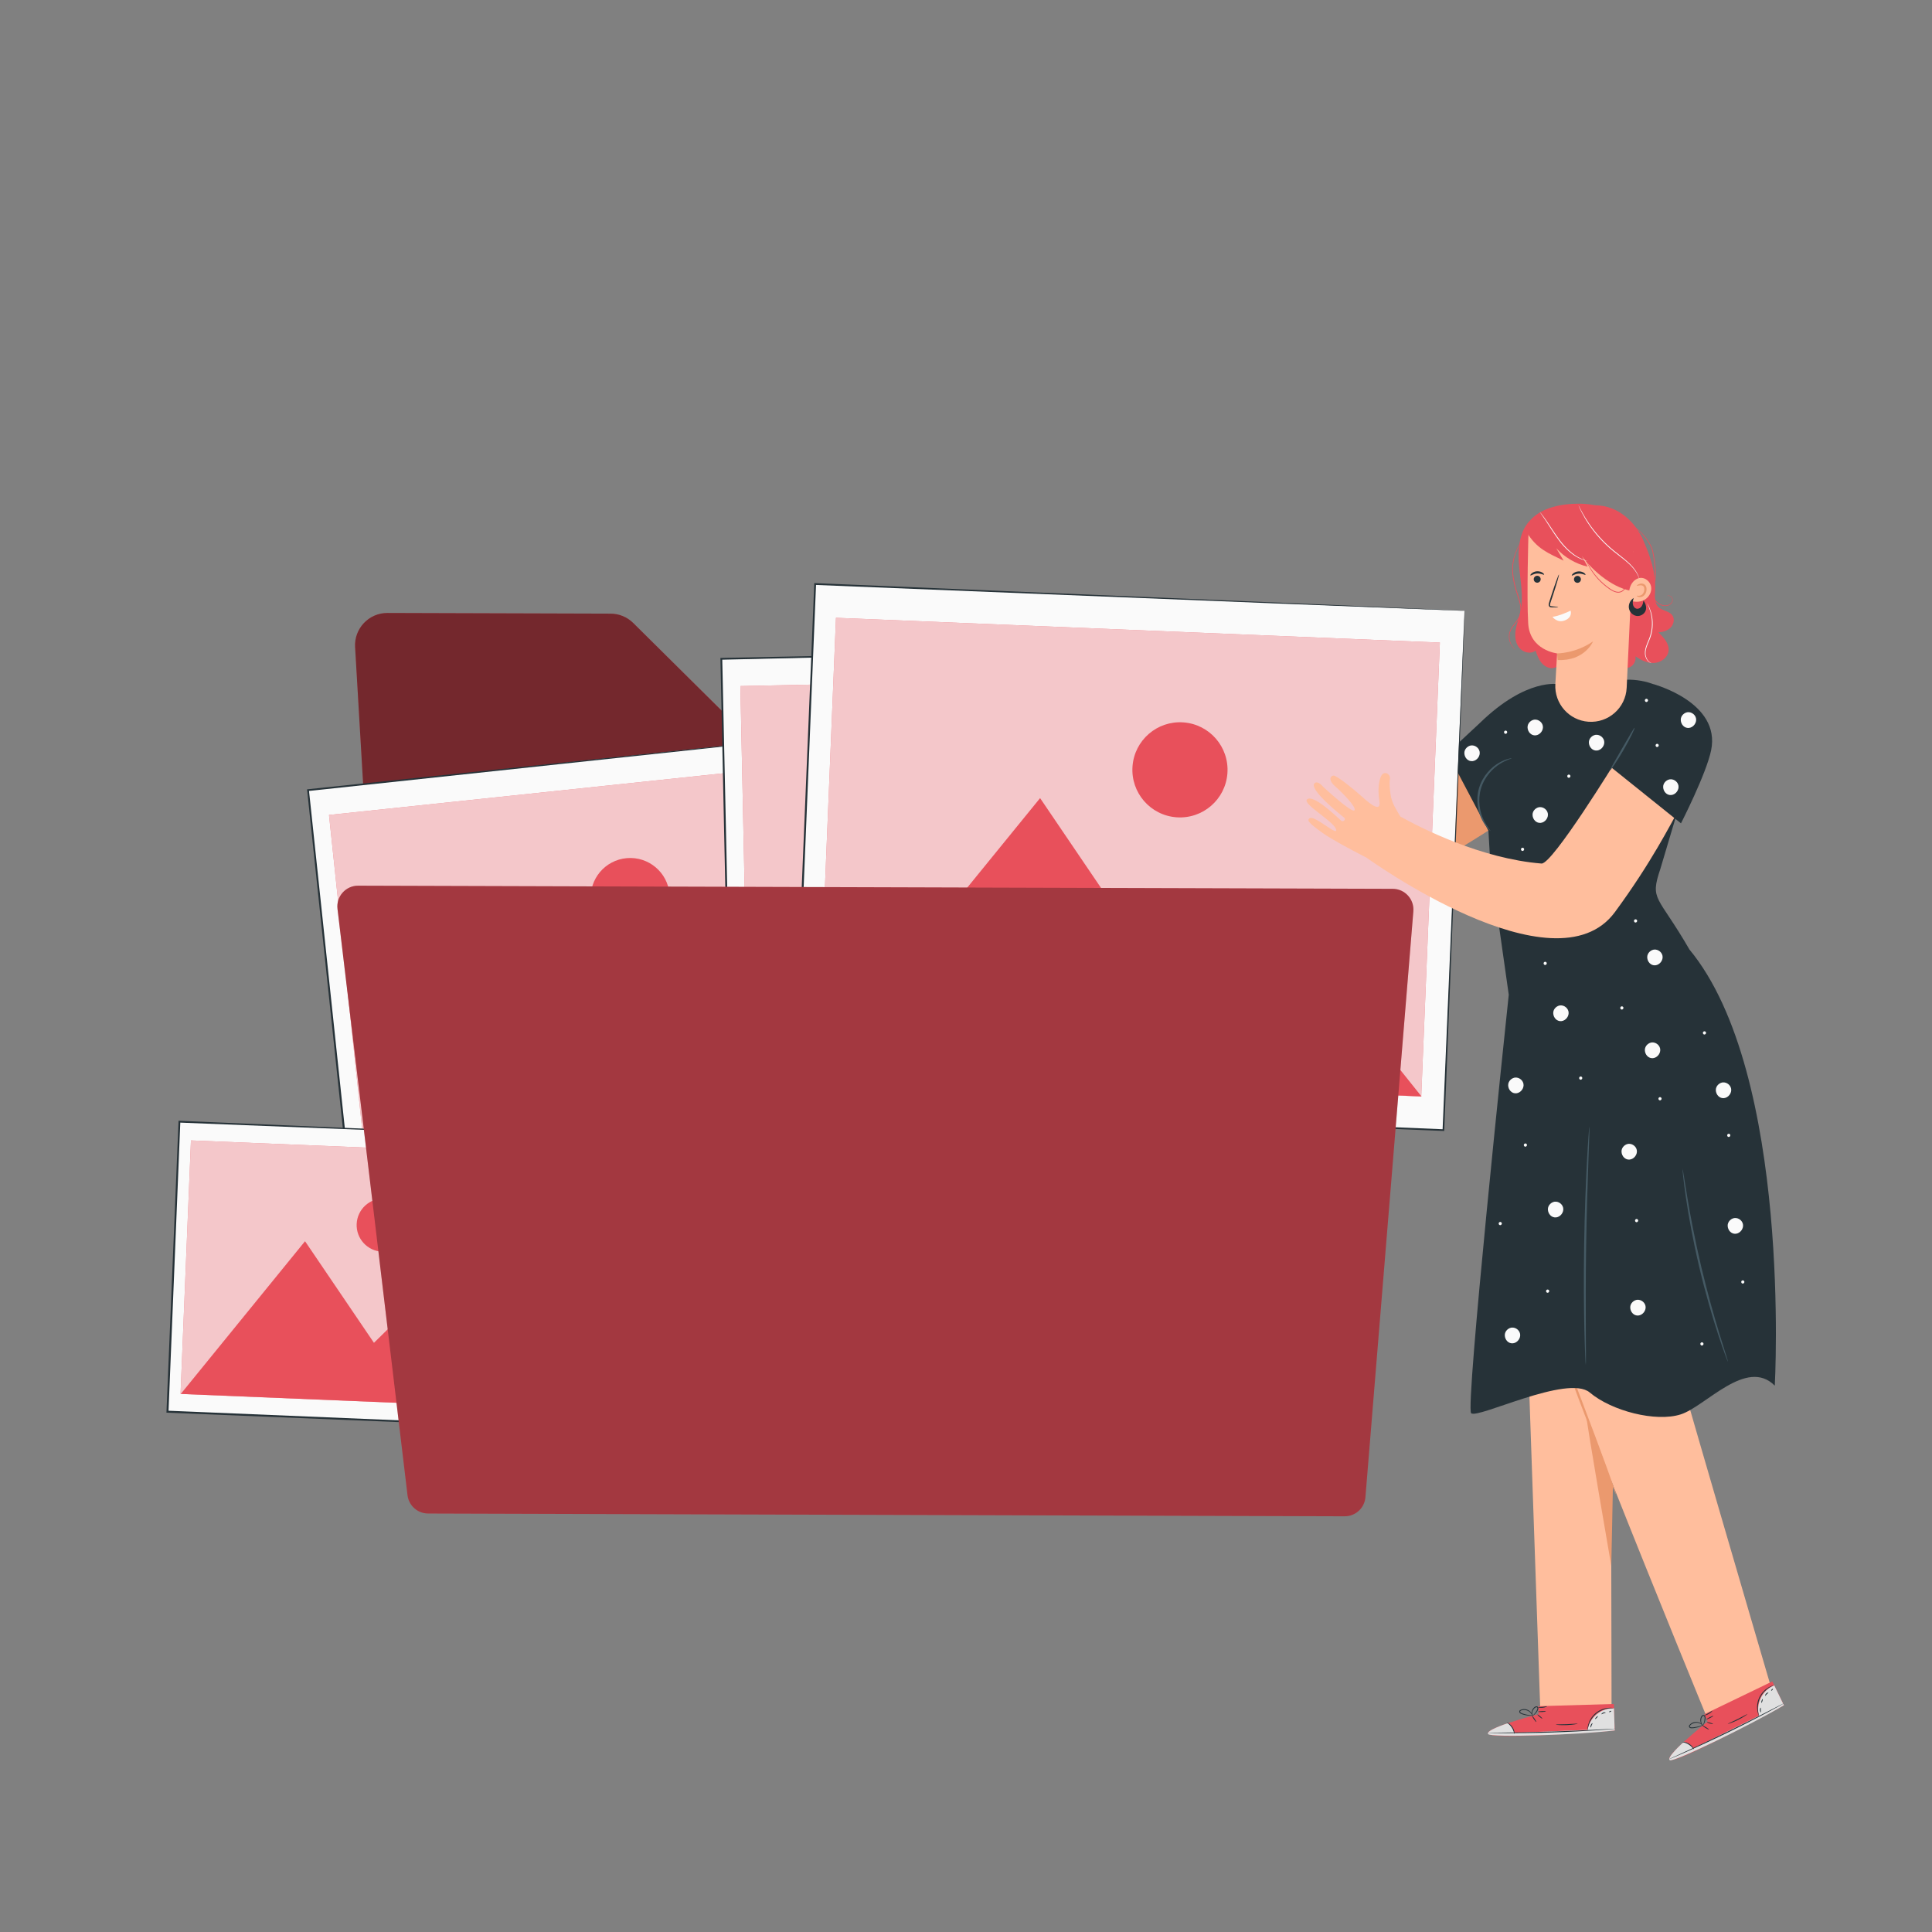 <?xml version="1.0" encoding="iso-8859-1"?>
<!-- Generator: Adobe Illustrator 24.2.3, SVG Export Plug-In . SVG Version: 6.00 Build 0)  -->
<svg version="1.1" xmlns="http://www.w3.org/2000/svg" xmlns:xlink="http://www.w3.org/1999/xlink" x="0px" y="0px"
	 viewBox="0 0 499.999 500" style="enable-background:new 0 0 499.999 500;" xml:space="preserve">
<rect x="0" y="0" width="499.999" height="500" fill="#808080" stroke="none"/>
<g id="Background_Complete" style="display:none;">
	<g style="display:inline;">
		<g>
			<g>
				
					<rect x="54.581" y="42.801" transform="matrix(0.934 -0.356 0.356 0.934 -22.946 43.276)" style="fill:#FAFAFA;" width="102.961" height="82.315"/>
				<g>
					<path style="fill:#E0E0E0;" d="M139.51,27.166c0,0-0.156,0.066-0.457,0.184c-0.306,0.119-0.753,0.292-1.341,0.521
						c-1.186,0.456-2.935,1.129-5.21,2.005c-4.558,1.747-11.221,4.302-19.671,7.541C95.94,43.874,71.915,53.059,43.354,63.978
						l0.09-0.201c8.729,22.89,18.738,49.133,29.328,76.903l0.003,0.008l-0.224-0.1c35.624-13.565,68.73-26.172,96.221-36.64
						l-0.084,0.186c-8.805-23.191-16.103-42.413-21.202-55.843c-2.545-6.723-4.541-11.996-5.903-15.594
						c-0.677-1.798-1.196-3.175-1.549-4.11C139.686,27.656,139.51,27.166,139.51,27.166s0.188,0.463,0.544,1.382
						c0.357,0.926,0.883,2.292,1.57,4.073c1.375,3.585,3.391,8.838,5.961,15.537c5.141,13.438,12.498,32.671,21.375,55.875
						l0.052,0.135l-0.135,0.051c-27.485,10.484-60.584,23.109-96.2,36.695l-0.162,0.062l-0.062-0.163l-0.003-0.008
						C61.87,113.03,51.873,86.782,43.154,63.888l-0.056-0.146l0.145-0.055c28.622-10.874,52.699-20.021,69.626-26.452
						c8.448-3.201,15.11-5.725,19.667-7.451c2.269-0.856,4.012-1.514,5.195-1.96c0.583-0.218,1.027-0.384,1.331-0.498
						C139.361,27.216,139.51,27.166,139.51,27.166z"/>
				</g>
			</g>
		</g>
		
			<rect x="58.135" y="48.095" transform="matrix(0.934 -0.356 0.356 0.934 -22.99 43.261)" style="fill:#F5F5F5;" width="95.728" height="71.951"/>
		<polygon style="fill:#EBEBEB;" points="74.487,134.644 89.803,80.946 119.122,99.716 126.921,80.736 163.939,100.553 		"/>
		<g>
			<g>
				<path style="fill:#EBEBEB;" d="M115.421,65.319c1.483,3.89-0.469,8.245-4.359,9.728s-8.245-0.469-9.728-4.359
					c-1.482-3.89,0.469-8.245,4.359-9.727C109.584,59.478,113.939,61.429,115.421,65.319z"/>
			</g>
		</g>
	</g>
	<g style="display:inline;">
		<g>
			<g>
				
					<rect x="341.89" y="42.979" transform="matrix(0.37 -0.929 0.929 0.37 162.74 385.878)" style="fill:#FAFAFA;" width="47.936" height="59.96"/>
				<g>
					<path style="fill:#E0E0E0;" d="M402.578,61.781c0,0-0.093-0.033-0.269-0.101c-0.178-0.07-0.438-0.171-0.78-0.305
						c-0.689-0.271-1.704-0.672-3.025-1.193c-2.643-1.046-6.507-2.576-11.407-4.516c-9.788-3.885-23.71-9.411-40.26-15.981
						l0.118-0.051c-5.274,13.256-11.322,28.454-17.72,44.535l-0.002,0.005l-0.057-0.132c20.622,8.217,39.787,15.854,55.701,22.196
						l-0.109,0.047c5.36-13.414,9.803-24.533,12.908-32.302c1.557-3.886,2.779-6.934,3.612-9.013
						c0.418-1.038,0.738-1.833,0.955-2.373C402.46,62.061,402.578,61.781,402.578,61.781s-0.102,0.273-0.311,0.807
						c-0.212,0.538-0.524,1.331-0.931,2.365c-0.823,2.079-2.028,5.126-3.565,9.012c-3.09,7.789-7.512,18.935-12.847,32.384
						l-0.031,0.078l-0.078-0.031c-15.917-6.332-35.087-13.958-55.713-22.164l-0.094-0.037l0.037-0.094l0.002-0.005
						c6.406-16.079,12.46-31.274,17.74-44.527l0.034-0.084l0.084,0.034c16.559,6.613,30.488,12.176,40.281,16.087
						c4.884,1.956,8.736,3.498,11.37,4.553c1.31,0.527,2.317,0.931,3,1.206c0.336,0.136,0.592,0.24,0.767,0.311
						C402.494,61.744,402.578,61.781,402.578,61.781z"/>
				</g>
			</g>
		</g>
		
			<rect x="344.837" y="45.109" transform="matrix(0.37 -0.929 0.929 0.37 162.673 385.827)" style="fill:#F5F5F5;" width="41.901" height="55.748"/>
		<polygon style="fill:#EBEBEB;" points="332.348,82.257 360.072,65.262 365.251,84.863 376.073,79.796 384.141,102.879 		"/>
		<g>
			<g>
				<path style="fill:#EBEBEB;" d="M377.215,68.653c-0.897,2.252-3.449,3.351-5.702,2.454c-2.252-0.897-3.351-3.45-2.454-5.702
					c0.897-2.252,3.449-3.351,5.702-2.454C377.013,63.848,378.112,66.401,377.215,68.653z"/>
			</g>
		</g>
	</g>
	<g style="display:inline;">
		<g>
			<g>
				
					<rect x="214.414" y="97.671" transform="matrix(0.208 -0.978 0.978 0.208 52.223 387.428)" style="fill:#FAFAFA;" width="101.991" height="127.573"/>
				<g>
					<path style="fill:#E0E0E0;" d="M338.417,124.863c0,0-0.206-0.036-0.6-0.116c-0.399-0.082-0.981-0.202-1.746-0.36
						c-1.541-0.323-3.813-0.799-6.77-1.418c-5.918-1.248-14.57-3.072-25.541-5.385c-21.92-4.643-53.097-11.246-90.16-19.097
						l0.229-0.148c-6.314,29.69-13.553,63.73-21.214,99.749l-0.002,0.011l-0.166-0.255c46.193,9.848,89.122,19.001,124.769,26.601
						l-0.212,0.138c6.438-30.054,11.774-54.964,15.503-72.37c1.874-8.708,3.344-15.537,4.347-20.197
						c0.504-2.326,0.891-4.109,1.153-5.319C338.269,125.491,338.417,124.863,338.417,124.863s-0.116,0.608-0.364,1.803
						c-0.252,1.204-0.622,2.979-1.106,5.294c-0.98,4.655-2.417,11.478-4.249,20.177c-3.69,17.441-8.972,42.403-15.345,72.518
						l-0.037,0.175l-0.175-0.037c-35.651-7.58-78.586-16.708-124.784-26.529l-0.211-0.045l0.045-0.211l0.002-0.011
						c7.676-36.016,14.93-70.052,21.258-99.74l0.04-0.189l0.189,0.04c37.097,7.939,68.303,14.616,90.242,19.311
						c10.943,2.352,19.574,4.207,25.477,5.476c2.937,0.635,5.193,1.124,6.724,1.455c0.754,0.165,1.327,0.291,1.72,0.378
						C338.228,124.815,338.417,124.863,338.417,124.863z"/>
				</g>
			</g>
		</g>
		
			<rect x="220.753" y="102.135" transform="matrix(0.208 -0.978 0.978 0.208 52.176 387.335)" style="fill:#EBEBEB;" width="89.15" height="118.61"/>
		<polygon style="fill:#E0E0E0;" points="198.041,192.689 250.099,147.116 267.98,186.369 288.863,171.866 314.051,217.388 		"/>
		<g>
			<g>
				<path style="fill:#E0E0E0;" d="M287.267,148.088c-1.074,5.045-6.034,8.264-11.079,7.19s-8.264-6.034-7.19-11.079
					c1.074-5.045,6.034-8.264,11.079-7.19C285.123,138.083,288.341,143.043,287.267,148.088z"/>
			</g>
		</g>
	</g>
</g>
<g id="Background_Simple" style="display:none;">
	<path style="display:inline;fill:#F0F0F0;" d="M81.3,327.466c-26.13-49.749,23.088-96.946,111.748-133.058
		c88.66-36.112,62.939-69.475,107.28-107.604C344.667,48.676,484.349,69.01,432.402,228.08
		C380.454,387.149,149.617,457.54,81.3,327.466z"/>
</g>
<g id="Floor" style="display:none;">
	<g style="display:inline;">
		<path style="fill:#263238;" d="M45.674,449.293c3.942,0,402.433,0,402.433,0"/>
		<g>
			<path style="fill:#263238;" d="M448.108,449.293c0,0.144-90.095,0.26-201.207,0.26c-111.151,0-201.226-0.117-201.226-0.26
				c0-0.144,90.076-0.26,201.226-0.26C358.013,449.033,448.108,449.149,448.108,449.293z"/>
		</g>
	</g>
</g>
<g id="Character">
	<g>
		<g>
			<path style="fill:#E8505B;" d="M91.898,167.48l7.259,123.766c0.259,4.409,3.902,7.855,8.318,7.869l222.769,0.679
				c4.616,0.014,8.37-3.717,8.384-8.333l0.294-96.364c0.014-4.637-3.749-8.399-8.387-8.384l-137.003,0.465
				c-2.214,0.007-4.34-0.863-5.912-2.421l-23.739-23.527c-1.559-1.545-3.663-2.415-5.858-2.421l-57.756-0.176
				C95.449,158.617,91.616,162.669,91.898,167.48z"/>
		</g>
		<g style="opacity:0.5;">
			<path d="M91.898,167.48l7.259,123.766c0.259,4.409,3.902,7.855,8.318,7.869l222.769,0.679c4.616,0.014,8.37-3.717,8.384-8.333
				l0.294-96.364c0.014-4.637-3.749-8.399-8.387-8.384l-137.003,0.465c-2.214,0.007-4.34-0.863-5.912-2.421l-23.739-23.527
				c-1.559-1.545-3.663-2.415-5.858-2.421l-57.756-0.176C95.449,158.617,91.616,162.669,91.898,167.48z"/>
		</g>
		<g>
			<g>
				<g>
					<g>
						
							<rect x="85.208" y="196.827" transform="matrix(0.994 -0.105 0.105 0.994 -25.741 17.729)" style="fill:#FAFAFA;" width="139.64" height="111.638"/>
						<g>
							<path style="fill:#263238;" d="M218.582,189.785c0,0-0.228,0.033-0.664,0.084c-0.445,0.05-1.091,0.123-1.94,0.219
								c-1.715,0.188-4.242,0.465-7.529,0.825c-6.584,0.712-16.207,1.752-28.408,3.07c-24.386,2.611-59.067,6.324-100.297,10.737
								l0.207-0.256c3.507,33.04,7.527,70.92,11.781,111.002l0.001,0.012l-0.286-0.232c51.412-5.428,99.192-10.471,138.868-14.66
								l-0.192,0.238c-3.496-33.457-6.393-61.188-8.418-80.567c-1.003-9.698-1.789-17.304-2.326-22.496
								c-0.264-2.591-0.466-4.578-0.603-5.928C218.641,190.491,218.582,189.785,218.582,189.785s0.087,0.671,0.236,1.998
								c0.148,1.34,0.365,3.311,0.648,5.882c0.561,5.178,1.383,12.764,2.432,22.436c2.082,19.405,5.061,47.175,8.656,80.678
								l0.023,0.215l-0.216,0.023c-39.673,4.214-87.45,9.288-138.858,14.747l-0.259,0.027l-0.027-0.259l-0.001-0.012
								c-4.235-40.085-8.236-77.966-11.727-111.008l-0.024-0.232l0.232-0.024c41.302-4.325,76.044-7.963,100.472-10.521
								c12.184-1.263,21.794-2.26,28.369-2.942c3.27-0.334,5.782-0.591,7.489-0.765c0.839-0.083,1.478-0.146,1.917-0.189
								C218.37,189.799,218.582,189.785,218.582,189.785z"/>
						</g>
					</g>
				</g>
				<g>
					
						<rect x="90.023" y="203.864" transform="matrix(0.994 -0.105 0.105 0.994 -25.743 17.719)" style="fill:#E8505B;" width="129.829" height="97.582"/>
					
						<rect x="90.023" y="203.864" transform="matrix(0.994 -0.105 0.105 0.994 -25.743 17.719)" style="opacity:0.7;fill:#FAFAFA;" width="129.829" height="97.582"/>
				</g>
				<polygon style="fill:#E8505B;" points="95.521,308.011 134.228,242.917 166.157,277.697 182.967,255.517 224.628,294.34 				"/>
				<g>
					<g>
						
							<ellipse transform="matrix(0.996 -0.086 0.086 0.996 -19.313 14.828)" style="fill:#E8505B;" cx="163.071" cy="232.391" rx="10.223" ry="10.222"/>
					</g>
				</g>
			</g>
			<g>
				<g>
					<g>
						
							<rect x="54.272" y="282.768" transform="matrix(0.041 -0.999 0.999 0.041 -241.412 407.948)" style="fill:#FAFAFA;" width="75.118" height="93.959"/>
						<g>
							<path style="fill:#263238;" d="M140.315,294.152c0,0-0.158,0.003-0.455-0.005c-0.309-0.01-0.746-0.023-1.317-0.041
								c-1.17-0.042-2.879-0.103-5.1-0.182c-4.462-0.169-10.971-0.416-19.221-0.729c-16.491-0.65-39.93-1.574-67.795-2.672
								l0.242-0.223c-0.911,22.339-1.955,47.948-3.06,75.047l0,0.008l-0.249-0.271c34.755,1.446,67.053,2.79,93.877,3.906
								l-0.225,0.207c0.976-22.6,1.786-41.333,2.352-54.433c0.294-6.552,0.524-11.692,0.682-15.21
								c0.083-1.748,0.146-3.09,0.19-4.012C140.279,294.632,140.315,294.152,140.315,294.152s-0.003,0.45-0.032,1.346
								c-0.032,0.912-0.078,2.242-0.139,3.973c-0.131,3.508-0.323,8.633-0.568,15.166c-0.513,13.135-1.247,31.918-2.133,54.578
								l-0.008,0.216l-0.217-0.009c-26.825-1.091-59.125-2.405-93.881-3.818l-0.26-0.011l0.011-0.26l0-0.008
								c1.125-27.098,2.187-52.706,3.114-75.045l0.01-0.233l0.233,0.01c27.923,1.197,51.411,2.203,67.936,2.911
								c8.226,0.365,14.714,0.653,19.163,0.85c2.201,0.103,3.893,0.182,5.052,0.236c0.56,0.029,0.988,0.051,1.29,0.067
								C140.175,294.137,140.315,294.152,140.315,294.152z"/>
						</g>
					</g>
				</g>
				<g>
					
						<rect x="58.94" y="286.066" transform="matrix(0.041 -0.999 0.999 0.041 -241.469 407.885)" style="fill:#E8505B;" width="65.66" height="87.358"/>
					
						<rect x="58.94" y="286.066" transform="matrix(0.041 -0.999 0.999 0.041 -241.469 407.885)" style="opacity:0.7;fill:#FAFAFA;" width="65.66" height="87.358"/>
				</g>
				<polygon style="fill:#E8505B;" points="46.779,360.752 78.942,321.227 96.777,347.517 110.147,334.405 134.063,364.343 				"/>
				<g>
					<g>
						<path style="fill:#E8505B;" d="M106.049,317.339c-0.156,3.796-3.36,6.746-7.155,6.59c-3.796-0.156-6.746-3.36-6.59-7.155
							c0.156-3.796,3.359-6.746,7.155-6.59S106.205,313.543,106.049,317.339z"/>
					</g>
				</g>
			</g>
			<g>
				<g>
					<g>
						
							<rect x="187.868" y="168.987" transform="matrix(1 -0.021 0.021 1 -4.771 5.589)" style="fill:#FAFAFA;" width="139.639" height="111.638"/>
						<g>
							<path style="fill:#263238;" d="M326.292,167.499c0,0-0.23,0.014-0.669,0.028c-0.447,0.013-1.098,0.031-1.952,0.055
								c-1.725,0.043-4.266,0.107-7.571,0.19c-6.62,0.157-16.297,0.386-28.566,0.676c-24.519,0.555-59.39,1.345-100.845,2.284
								l0.228-0.238c0.722,33.218,1.55,71.301,2.426,111.599l0,0.012l-0.266-0.255c51.686-1.095,99.721-2.112,139.608-2.957
								l-0.212,0.221c-0.676-33.632-1.237-61.509-1.629-80.989c-0.185-9.748-0.331-17.393-0.43-22.612
								c-0.045-2.604-0.08-4.601-0.103-5.958C326.291,168.207,326.292,167.499,326.292,167.499s0.03,0.676,0.067,2.011
								c0.035,1.347,0.086,3.33,0.152,5.916c0.125,5.207,0.308,12.835,0.541,22.561c0.446,19.512,1.085,47.434,1.856,81.12
								l0.005,0.216l-0.217,0.005c-39.887,0.87-87.92,1.917-139.606,3.044l-0.26,0.006l-0.006-0.261l0-0.012
								c-0.856-40.299-1.665-78.383-2.371-111.601l-0.005-0.233l0.233-0.005c41.519-0.844,76.444-1.555,101.001-2.054
								c12.247-0.237,21.907-0.423,28.516-0.551c3.286-0.059,5.811-0.104,7.527-0.134c0.843-0.012,1.485-0.021,1.926-0.028
								C326.079,167.495,326.292,167.499,326.292,167.499z"/>
						</g>
					</g>
				</g>
				<g>
					
						<rect x="192.682" y="176.016" transform="matrix(1 -0.021 0.021 1 -4.771 5.587)" style="fill:#E8505B;" width="129.829" height="97.582"/>
					
						<rect x="192.682" y="176.016" transform="matrix(1 -0.021 0.021 1 -4.771 5.587)" style="opacity:0.7;fill:#FAFAFA;" width="129.829" height="97.582"/>
				</g>
				<polygon style="fill:#E8505B;" points="193.745,274.982 237.777,213.366 266.676,250.702 285.287,230.011 323.544,272.193 				
					"/>
				<g>
					<g>
						<path style="fill:#E8505B;" d="M277.622,205.077c0.121,5.645-4.356,10.318-10.001,10.44c-5.644,0.121-10.318-4.356-10.44-10
							c-0.121-5.645,4.356-10.318,10-10.44C272.827,194.956,277.5,199.433,277.622,205.077z"/>
					</g>
				</g>
			</g>
		</g>
		<g>
			<g>
				<path style="fill:#EB996E;" d="M398.63,204.69l-13.607-17.123c0,0-22.082,17.141-24.577,15.824
					c-13.823-7.295-24.971-20.701-28.754-25.596c-0.134-0.881-0.266-1.92-0.365-3.151c-0.083-1.056,0.022-2.119,0.297-3.143
					c0.332-1.24,0.842-2.871,1.398-3.678c0.688-0.997-0.195-2.313-1.235-1.951c-1.04,0.363-3.002,3.066-3.671,6.911
					c-0.668,3.845-3.671-1.512-4.8-3.445c-1.129-1.933-4.904-7.749-5.773-7.872c-1.275-0.181-1.704,1.151-0.53,3.055
					c1.187,1.927,4.287,7.861,3.237,8.408c-1.033,0.54-6.649-9.378-6.649-9.378s-0.857-2.314-2.09-1.722
					c-2.225,1.068,4.52,11.172,5.186,12.117c0.462,0.657-0.657,1.292-1.116,0.56c-0.473-0.754-5.37-10.023-7.647-8.957
					c-1.746,0.818,5.471,8.363,5.419,10.849c-0.052,2.488-4.892-6.278-6.528-5.428c-0.609,0.317-1.02,0.636,2.486,5.269
					c1.701,2.248,5.251,5.962,8.515,9.247l-0.047,0.036c0,0,32.454,50.225,55.153,36.916
					C397.019,208.316,398.63,204.69,398.63,204.69z"/>
			</g>
		</g>
		<g>
			<g>
				<g>
					<path style="fill:#FFBE9D;" d="M458.594,437.506c0,0-27.244-92.883-27.76-95.853c-0.467-2.684,8.613-67.746,10.512-84.63
						l-34.839,0.243c0,0-0.004,0.103-0.012,0.282l-14.262,0.351l6.392,184.739l18.449,1.422l-0.123-60.951
						c11.638,29.391,25.123,62.166,25.123,62.166L458.594,437.506z"/>
					<path style="fill:#FFBE9D;" d="M442.101,257.036C442.104,257.007,442.104,257.004,442.101,257.036L442.101,257.036z"/>
					<path style="fill:#FFBE9D;" d="M443.125,257.18C443.128,257.161,443.116,257.184,443.125,257.18
						C440.947,258.117,443.128,257.161,443.125,257.18z"/>
				</g>
				<g>
					<g>
						<path style="fill:#EB996E;" d="M404.786,337.396c0.057,0.009-0.056,0.724-0.124,2.025c-0.076,1.299-0.106,3.185,0.082,5.504
							c0.192,2.316,0.599,5.065,1.345,8.046c0.702,2.994,1.991,6.123,3.253,9.465c2.529,6.669,4.788,12.718,6.394,17.106
							c0.766,2.13,1.399,3.887,1.874,5.208c0.43,1.234,0.65,1.924,0.611,1.938c-0.038,0.015-0.331-0.647-0.828-1.856
							c-0.52-1.304-1.212-3.039-2.051-5.141c-1.707-4.35-4.028-10.375-6.557-17.045c-0.628-1.669-1.241-3.298-1.833-4.874
							c-0.576-1.593-1.029-3.162-1.396-4.671c-0.725-3.021-1.093-5.804-1.232-8.147c-0.136-2.345-0.041-4.25,0.106-5.553
							c0.067-0.653,0.153-1.155,0.224-1.494C404.721,337.568,404.766,337.392,404.786,337.396z"/>
					</g>
				</g>
				<g>
					<path style="fill:#EB996E;" d="M416.996,405.235c0.033-0.564,0.421-20.669,0.421-20.669s-6.688-18.66-6.861-18.093
						C410.383,367.04,416.996,405.235,416.996,405.235z"/>
				</g>
			</g>
			<g>
				<g>
					<g>
						<g>
							<g>
								<path style="fill:#E8505B;" d="M441.942,445.532l-0.895-1.876l17.624-8.504l3.017,6.151l-1.053,0.597
									c-4.706,2.615-24.111,12.965-27.819,13.553C428.679,456.11,441.942,445.532,441.942,445.532z"/>
							</g>
						</g>
						<g>
							<g>
								<path style="fill:#E0E0E0;" d="M455.266,444.249c-0.461-1.585-0.307-3.341,0.423-4.822c0.73-1.481,1.94-2.662,3.478-3.262
									l2.38,4.896L455.266,444.249z"/>
							</g>
						</g>
					</g>
					<g>
						<g>
							<path style="fill:#E0E0E0;" d="M435.588,450.96c0,0-4.488,4.038-3.42,4.582c1.068,0.544,21.071-9.178,29.52-14.238
								l-0.218-0.378l-23.236,11.538C438.233,452.464,436.629,450.507,435.588,450.96z"/>
						</g>
					</g>
					<g>
						<g>
							<g>
								<path style="fill:#263238;" d="M461.739,440.781c0.004,0.007-0.095,0.069-0.285,0.179c-0.252,0.142-0.528,0.297-0.84,0.473
									c-0.847,0.458-1.889,1.021-3.118,1.685c-2.642,1.404-6.319,3.295-10.424,5.294c-4.107,1.999-7.863,3.727-10.598,4.941
									c-1.281,0.558-2.366,1.031-3.249,1.415c-0.33,0.137-0.623,0.259-0.89,0.369c-0.204,0.082-0.313,0.122-0.317,0.114
									c-0.003-0.008,0.099-0.062,0.297-0.158c0.262-0.123,0.548-0.258,0.872-0.41c0.874-0.403,1.949-0.898,3.217-1.483
									c2.716-1.253,6.459-3.004,10.563-5.002c4.102-1.998,7.789-3.865,10.45-5.23c1.242-0.638,2.295-1.178,3.152-1.618
									c0.319-0.161,0.602-0.303,0.861-0.433C461.629,440.822,461.735,440.774,461.739,440.781z"/>
							</g>
						</g>
					</g>
					<g>
						<g>
							<g>
								<path style="fill:#263238;" d="M438.37,452.733c-0.061,0.04-0.48-0.697-1.333-1.231c-0.844-0.549-1.688-0.62-1.678-0.691
									c-0.013-0.059,0.898-0.094,1.805,0.492C438.077,451.879,438.429,452.721,438.37,452.733z"/>
							</g>
						</g>
					</g>
					<g>
						<g>
							<g>
								<path style="fill:#263238;" d="M442.265,447.599c-0.034,0.055-0.428-0.125-0.879-0.404
									c-0.451-0.278-0.789-0.549-0.755-0.605c0.034-0.056,0.428,0.125,0.879,0.404
									C441.961,447.272,442.299,447.543,442.265,447.599z"/>
							</g>
						</g>
					</g>
					<g>
						<g>
							<g>
								<path style="fill:#263238;" d="M443.319,446.159c-0.018,0.063-0.384,0.013-0.818-0.112
									c-0.434-0.124-0.771-0.276-0.753-0.339c0.018-0.063,0.384-0.013,0.818,0.112C443,445.945,443.337,446.096,443.319,446.159z"
									/>
							</g>
						</g>
					</g>
					<g>
						<g>
							<g>
								<path style="fill:#263238;" d="M443.412,444.07c0.029,0.059-0.355,0.309-0.857,0.561c-0.503,0.251-0.934,0.408-0.963,0.349
									c-0.029-0.058,0.355-0.309,0.858-0.561C442.952,444.168,443.383,444.011,443.412,444.07z"/>
							</g>
						</g>
					</g>
					<g>
						<g>
							<g>
								<path style="fill:#263238;" d="M443.153,442.754c0.045,0.043-0.303,0.461-0.876,0.792c-0.571,0.335-1.107,0.432-1.121,0.371
									c-0.02-0.065,0.46-0.257,1.003-0.575C442.703,443.028,443.106,442.704,443.153,442.754z"/>
							</g>
						</g>
					</g>
					<g>
						<g>
							<g>
								<path style="fill:#263238;" d="M440.928,446.359c0.013,0.023-0.393,0.286-1.129,0.54c-0.367,0.127-0.817,0.244-1.327,0.318
									c-0.257,0.028-0.515,0.082-0.823,0.051c-0.148-0.02-0.322-0.065-0.449-0.214c-0.129-0.146-0.13-0.38-0.048-0.533
									c0.805-1.081,2.177-0.999,2.847-0.637c0.358,0.177,0.593,0.405,0.732,0.573c0.139,0.171,0.189,0.282,0.177,0.29
									c-0.033,0.034-0.292-0.406-0.98-0.711c-0.339-0.149-0.785-0.237-1.265-0.157c-0.455,0.075-1.036,0.319-1.298,0.743
									c-0.114,0.219,0.057,0.396,0.314,0.417c0.243,0.03,0.518-0.014,0.764-0.037c0.497-0.06,0.94-0.158,1.306-0.262
									C440.481,446.532,440.911,446.324,440.928,446.359z"/>
							</g>
						</g>
					</g>
					<g>
						<g>
							<g>
								<path style="fill:#263238;" d="M440.663,446.557c-0.01,0.02-0.316-0.187-0.51-0.719c-0.093-0.262-0.145-0.601-0.092-0.972
									c0.077-0.346,0.166-0.815,0.658-1.029c0.277-0.093,0.549,0.142,0.6,0.351c0.075,0.207,0.069,0.419,0.053,0.596
									c-0.031,0.362-0.109,0.682-0.201,0.94c-0.186,0.516-0.4,0.784-0.423,0.769c-0.033-0.018,0.126-0.311,0.263-0.818
									c0.068-0.253,0.126-0.561,0.143-0.905c0.039-0.313-0.063-0.792-0.37-0.706c-0.295,0.11-0.447,0.53-0.509,0.838
									c-0.059,0.33-0.029,0.64,0.037,0.887C440.45,446.289,440.697,446.53,440.663,446.557z"/>
							</g>
						</g>
					</g>
					<g>
						<g>
							<g>
								<path style="fill:#263238;" d="M459.052,436.161c0.015,0.041-0.525,0.196-1.272,0.674c-0.742,0.468-1.677,1.32-2.258,2.536
									c-0.58,1.217-0.655,2.48-0.553,3.351c0.098,0.881,0.317,1.398,0.275,1.413c-0.013,0.005-0.081-0.117-0.172-0.353
									c-0.092-0.235-0.197-0.589-0.268-1.038c-0.148-0.889-0.1-2.205,0.505-3.475c0.607-1.268,1.6-2.133,2.384-2.577
									c0.394-0.227,0.734-0.367,0.976-0.444C458.91,436.172,459.047,436.147,459.052,436.161z"/>
							</g>
						</g>
					</g>
					<g>
						<g>
							<g>
								<path style="fill:#263238;" d="M452.231,443.612c0.034,0.051-1.016,0.794-2.434,1.497c-1.416,0.708-2.642,1.098-2.662,1.04
									c-0.024-0.064,1.154-0.55,2.557-1.251C451.097,444.201,452.195,443.554,452.231,443.612z"/>
							</g>
						</g>
					</g>
					<g>
						<g>
							<g>
								<path style="fill:#263238;" d="M455.663,441.939c0.064,0.022,0.024,0.288,0.035,0.607c0.006,0.32,0.06,0.583-0.002,0.609
									c-0.057,0.027-0.225-0.233-0.234-0.602C455.451,442.183,455.604,441.915,455.663,441.939z"/>
							</g>
						</g>
					</g>
					<g>
						<g>
							<g>
								<path style="fill:#263238;" d="M456.174,439.699c0.062,0.021,0.037,0.258-0.055,0.53c-0.092,0.272-0.216,0.475-0.278,0.454
									c-0.062-0.021-0.037-0.258,0.055-0.53C455.988,439.882,456.112,439.678,456.174,439.699z"/>
							</g>
						</g>
					</g>
					<g>
						<g>
							<g>
								<path style="fill:#263238;" d="M457.668,438.064c0.017,0.065-0.217,0.176-0.43,0.392c-0.218,0.211-0.332,0.443-0.397,0.425
									c-0.063-0.009-0.036-0.33,0.232-0.593C457.338,438.023,457.66,438.001,457.668,438.064z"/>
							</g>
						</g>
					</g>
					<g>
						<g>
							<g>
								<path style="fill:#263238;" d="M458.818,437.076c0.048,0.044-0.009,0.183-0.127,0.31c-0.118,0.127-0.252,0.194-0.3,0.15
									s0.009-0.183,0.127-0.31S458.77,437.031,458.818,437.076z"/>
							</g>
						</g>
					</g>
				</g>
			</g>
			<g>
				<g>
					<g>
						<g>
							<g>
								<path style="fill:#E8505B;" d="M398.143,443.637l-0.052-2.078l19.56-0.567l0.242,6.846l-1.205,0.115
									c-5.363,0.466-27.303,1.991-30.928,1.015C381.717,447.878,398.143,443.637,398.143,443.637z"/>
							</g>
						</g>
						<g>
							<g>
								<path style="fill:#E0E0E0;" d="M410.83,447.906c0.226-1.635,1.084-3.175,2.355-4.229c1.271-1.054,2.858-1.638,4.507-1.557
									l0.174,5.441L410.83,447.906z"/>
							</g>
						</g>
					</g>
					<g>
						<g>
							<path style="fill:#E0E0E0;" d="M390.126,445.998c0,0-5.746,1.854-4.993,2.786c0.753,0.932,22.982,0.225,32.76-0.945
								l-0.045-0.434l-25.922,1.046C391.927,448.45,391.261,446.009,390.126,445.998z"/>
						</g>
					</g>
					<g>
						<g>
							<g>
								<path style="fill:#263238;" d="M418.154,447.383c0.001,0.008-0.114,0.024-0.333,0.047c-0.288,0.027-0.604,0.056-0.96,0.089
									c-0.96,0.072-2.141,0.161-3.534,0.265c-2.985,0.203-7.113,0.428-11.677,0.577c-4.565,0.148-8.699,0.192-11.691,0.184
									c-1.397-0.014-2.581-0.025-3.543-0.035c-0.357-0.01-0.674-0.018-0.963-0.026c-0.22-0.008-0.336-0.017-0.336-0.025
									c0-0.008,0.116-0.016,0.336-0.022c0.289-0.006,0.606-0.012,0.963-0.018c0.962-0.011,2.146-0.025,3.542-0.041
									c2.991-0.035,7.122-0.105,11.685-0.253c4.561-0.149,8.688-0.348,11.674-0.508c1.395-0.075,2.576-0.139,3.537-0.19
									c0.357-0.016,0.674-0.031,0.962-0.044C418.038,447.375,418.154,447.375,418.154,447.383z"/>
							</g>
						</g>
					</g>
					<g>
						<g>
							<g>
								<path style="fill:#263238;" d="M391.942,448.753c-0.072,0.011-0.154-0.832-0.715-1.668
									c-0.546-0.846-1.288-1.255-1.249-1.316c0.012-0.059,0.858,0.281,1.447,1.187
									C392.023,447.853,392.001,448.765,391.942,448.753z"/>
							</g>
						</g>
					</g>
					<g>
						<g>
							<g>
								<path style="fill:#263238;" d="M397.594,445.655c-0.054,0.037-0.339-0.289-0.638-0.727c-0.298-0.438-0.496-0.823-0.442-0.86
									c0.054-0.037,0.339,0.289,0.638,0.727C397.45,445.233,397.648,445.619,397.594,445.655z"/>
							</g>
						</g>
					</g>
					<g>
						<g>
							<g>
								<path style="fill:#263238;" d="M399.144,444.772c-0.042,0.05-0.356-0.145-0.701-0.436c-0.345-0.291-0.591-0.567-0.549-0.617
									c0.042-0.05,0.356,0.145,0.701,0.436S399.186,444.722,399.144,444.772z"/>
							</g>
						</g>
					</g>
					<g>
						<g>
							<g>
								<path style="fill:#263238;" d="M400.082,442.902c0.003,0.065-0.45,0.138-1.012,0.162c-0.562,0.024-1.019-0.009-1.022-0.074
									s0.45-0.137,1.012-0.162C399.622,442.804,400.079,442.837,400.082,442.902z"/>
							</g>
						</g>
					</g>
					<g>
						<g>
							<g>
								<path style="fill:#263238;" d="M400.383,441.596c0.024,0.057-0.465,0.297-1.123,0.366c-0.658,0.073-1.186-0.058-1.175-0.119
									c0.009-0.068,0.525-0.046,1.15-0.116C399.86,441.662,400.36,441.531,400.383,441.596z"/>
							</g>
						</g>
					</g>
					<g>
						<g>
							<g>
								<path style="fill:#263238;" d="M396.879,443.978c0.002,0.026-0.476,0.1-1.251,0.032c-0.387-0.034-0.845-0.111-1.341-0.251
									c-0.247-0.079-0.504-0.136-0.772-0.29c-0.126-0.079-0.268-0.19-0.322-0.379c-0.058-0.186,0.036-0.4,0.174-0.506
									c1.176-0.658,2.395-0.023,2.859,0.581c0.255,0.308,0.376,0.612,0.435,0.822c0.057,0.212,0.057,0.335,0.043,0.337
									c-0.044,0.018-0.1-0.49-0.604-1.049c-0.248-0.274-0.62-0.537-1.091-0.66c-0.446-0.117-1.076-0.132-1.488,0.149
									c-0.194,0.153-0.109,0.385,0.116,0.509c0.21,0.126,0.479,0.199,0.713,0.278c0.479,0.148,0.923,0.24,1.299,0.294
									C396.401,443.953,396.879,443.939,396.879,443.978z"/>
							</g>
						</g>
					</g>
					<g>
						<g>
							<g>
								<path style="fill:#263238;" d="M396.557,444.05c-0.017,0.014-0.212-0.299-0.172-0.864c0.021-0.277,0.113-0.608,0.312-0.925
									c0.212-0.284,0.484-0.676,1.021-0.671c0.291,0.028,0.443,0.354,0.404,0.566c-0.016,0.22-0.108,0.411-0.195,0.566
									c-0.176,0.318-0.378,0.578-0.567,0.776c-0.38,0.396-0.685,0.552-0.7,0.529c-0.023-0.03,0.242-0.232,0.574-0.639
									c0.165-0.204,0.344-0.461,0.5-0.768c0.163-0.27,0.266-0.748-0.05-0.795c-0.314-0.02-0.624,0.302-0.807,0.557
									c-0.188,0.277-0.288,0.572-0.328,0.825C396.472,443.719,396.599,444.04,396.557,444.05z"/>
							</g>
						</g>
					</g>
					<g>
						<g>
							<g>
								<path style="fill:#263238;" d="M417.587,442.068c-0.003,0.044-0.559-0.035-1.436,0.096c-0.868,0.125-2.07,0.521-3.097,1.393
									c-1.027,0.874-1.611,1.996-1.873,2.834c-0.271,0.844-0.282,1.406-0.326,1.402c-0.014-0.001-0.026-0.14-0.013-0.393
									c0.012-0.253,0.061-0.618,0.179-1.057c0.228-0.872,0.809-2.054,1.88-2.966c1.072-0.91,2.331-1.294,3.229-1.379
									c0.452-0.046,0.82-0.035,1.072-0.007C417.453,442.02,417.589,442.054,417.587,442.068z"/>
							</g>
						</g>
					</g>
					<g>
						<g>
							<g>
								<path style="fill:#263238;" d="M408.319,446.086c0.01,0.061-1.252,0.309-2.833,0.372c-1.582,0.068-2.86-0.076-2.855-0.138
									c0.004-0.068,1.278-0.031,2.845-0.098C407.043,446.16,408.31,446.018,408.319,446.086z"/>
							</g>
						</g>
					</g>
					<g>
						<g>
							<g>
								<path style="fill:#263238;" d="M412.135,445.958c0.049,0.046-0.095,0.273-0.216,0.569c-0.125,0.294-0.183,0.557-0.251,0.555
									c-0.063,0.002-0.11-0.305,0.032-0.645C411.841,446.095,412.091,445.913,412.135,445.958z"/>
							</g>
						</g>
					</g>
					<g>
						<g>
							<g>
								<path style="fill:#263238;" d="M413.516,444.123c0.048,0.044-0.071,0.251-0.266,0.461c-0.195,0.211-0.392,0.346-0.44,0.301
									c-0.048-0.044,0.071-0.251,0.266-0.462C413.271,444.214,413.468,444.079,413.516,444.123z"/>
							</g>
						</g>
					</g>
					<g>
						<g>
							<g>
								<path style="fill:#263238;" d="M415.548,443.24c-0.012,0.067-0.27,0.072-0.553,0.182c-0.285,0.103-0.484,0.269-0.536,0.226
									c-0.053-0.034,0.102-0.316,0.454-0.447C415.263,443.068,415.566,443.179,415.548,443.24z"/>
							</g>
						</g>
					</g>
					<g>
						<g>
							<g>
								<path style="fill:#263238;" d="M417,442.807c0.026,0.06-0.083,0.164-0.243,0.231c-0.16,0.068-0.31,0.074-0.335,0.014
									c-0.025-0.06,0.083-0.164,0.243-0.231C416.825,442.754,416.975,442.747,417,442.807z"/>
							</g>
						</g>
					</g>
				</g>
			</g>
			<g>
				<g>
					<path style="fill:#263238;" d="M437.187,245.683l0.009-0.002c-8.208-14.192-10.283-12.533-7.502-20.799l8.012-26.878
						l-3.37-16.871c-4.13-3.98-9.325-5.505-14.206-5.195l-16.737,1.151c0,0-8.237-1.805-20.368,9.982l-8.404,7.842l10.583,20.082
						l0.528,9.104l4.732,33.337l0,0c-0.885,8.361-11.261,106.779-9.737,108.294c1.592,1.582,25.022-10.147,30.697-5.355
						c5.675,4.792,17.099,7.729,23.543,5.667c6.444-2.063,17.022-14.794,24.345-7.432
						C459.312,358.608,463.828,277.828,437.187,245.683z"/>
					<g>
						<path style="fill:#455A64;" d="M411.34,291.547c0.018,0.001,0.024,0.217,0.019,0.629c-0.013,0.466-0.029,1.062-0.048,1.797
							c-0.059,1.626-0.141,3.866-0.241,6.604c-0.204,5.576-0.446,13.28-0.578,21.791c-0.129,8.514-0.122,16.223-0.088,21.802
							c0.016,2.74,0.03,4.981,0.039,6.608c-0.003,0.736-0.005,1.331-0.007,1.797c-0.007,0.411-0.02,0.627-0.038,0.628
							c-0.018,0.001-0.041-0.215-0.067-0.625c-0.024-0.466-0.054-1.061-0.091-1.795c-0.07-1.56-0.141-3.817-0.205-6.608
							c-0.128-5.581-0.193-13.295-0.065-21.815c0.132-8.517,0.432-16.225,0.731-21.799c0.149-2.787,0.289-5.042,0.406-6.599
							c0.06-0.733,0.108-1.327,0.146-1.792C411.293,291.761,411.322,291.546,411.34,291.547z"/>
					</g>
					<g>
						<path style="fill:#455A64;" d="M447.217,352.482c-0.017,0.006-0.092-0.158-0.219-0.477c-0.143-0.376-0.319-0.839-0.533-1.401
							c-0.456-1.219-1.074-2.998-1.8-5.21c-1.455-4.421-3.276-10.595-4.909-17.51c-1.628-6.918-2.756-13.256-3.429-17.862
							c-0.338-2.303-0.58-4.17-0.716-5.465c-0.06-0.599-0.109-1.091-0.149-1.491c-0.028-0.341-0.035-0.522-0.017-0.524
							c0.018-0.002,0.059,0.174,0.121,0.511c0.066,0.396,0.147,0.884,0.246,1.478c0.22,1.359,0.517,3.197,0.879,5.434
							c0.765,4.584,1.948,10.896,3.573,17.8c1.63,6.899,3.391,13.075,4.753,17.518c0.676,2.163,1.231,3.94,1.641,5.255
							c0.177,0.575,0.322,1.048,0.44,1.432C447.192,352.3,447.234,352.476,447.217,352.482z"/>
					</g>
					<path style="fill:#FAFAFA;" d="M428.282,245.738c-0.959-0.006-2.03,0.874-1.983,2.037c0.046,1.163,0.953,2.159,2.111,2.043
						c1.158-0.115,2.079-1.352,1.838-2.49s-1.523-1.887-2.609-1.469"/>
					<path style="fill:#FAFAFA;" d="M392.296,278.863c-0.959-0.006-2.03,0.874-1.983,2.037s0.953,2.159,2.111,2.043
						c1.158-0.115,2.079-1.352,1.838-2.49c-0.241-1.139-1.523-1.887-2.609-1.469"/>
					<path style="fill:#FAFAFA;" d="M421.629,296.015c-0.959-0.006-2.03,0.874-1.983,2.037c0.046,1.163,0.953,2.159,2.111,2.043
						c1.158-0.115,2.079-1.352,1.838-2.49c-0.241-1.139-1.523-1.887-2.609-1.469"/>
					<path style="fill:#FAFAFA;" d="M449.101,315.213c-0.959-0.006-2.03,0.874-1.983,2.037c0.046,1.163,0.953,2.159,2.111,2.043
						c1.158-0.115,2.079-1.352,1.838-2.49c-0.241-1.139-1.523-1.888-2.609-1.469"/>
					<path style="fill:#FAFAFA;" d="M423.885,336.373c-0.959-0.006-2.029,0.874-1.983,2.037c0.046,1.163,0.953,2.159,2.111,2.043
						c1.158-0.115,2.079-1.352,1.838-2.49c-0.241-1.139-1.523-1.888-2.609-1.469"/>
					<path style="fill:#FAFAFA;" d="M391.422,343.567c-0.959-0.006-2.03,0.874-1.983,2.037c0.046,1.163,0.953,2.159,2.111,2.043
						c1.158-0.115,2.079-1.352,1.838-2.49c-0.241-1.139-1.523-1.888-2.609-1.469"/>
					<path style="fill:#FAFAFA;" d="M402.577,310.982c-0.959-0.006-2.03,0.874-1.983,2.037c0.046,1.163,0.953,2.159,2.111,2.043
						c1.158-0.115,2.079-1.352,1.838-2.49c-0.241-1.139-1.523-1.888-2.609-1.469"/>
					<path style="fill:#FAFAFA;" d="M403.958,260.187c-0.959-0.006-2.03,0.874-1.983,2.037c0.046,1.163,0.953,2.159,2.111,2.043
						c1.158-0.115,2.079-1.352,1.838-2.49c-0.241-1.139-1.523-1.887-2.609-1.469"/>
					<path style="fill:#FAFAFA;" d="M427.67,269.772c-0.959-0.006-2.03,0.874-1.983,2.037c0.046,1.163,0.953,2.159,2.111,2.043
						c1.158-0.115,2.079-1.352,1.838-2.49c-0.241-1.139-1.523-1.887-2.609-1.469"/>
					<path style="fill:#FAFAFA;" d="M446.037,280.117c-0.959-0.006-2.03,0.874-1.983,2.037c0.046,1.163,0.953,2.159,2.111,2.043
						c1.158-0.115,2.079-1.352,1.838-2.49c-0.241-1.139-1.523-1.887-2.609-1.469"/>
					<path style="fill:#FAFAFA;" d="M419.735,260.434c-0.197-0.001-0.417,0.18-0.408,0.419c0.01,0.239,0.196,0.444,0.434,0.42
						c0.238-0.024,0.428-0.278,0.378-0.512c-0.05-0.234-0.313-0.388-0.537-0.302"/>
					<path style="fill:#FAFAFA;" d="M409.085,278.588c-0.197-0.001-0.417,0.18-0.408,0.419c0.01,0.239,0.196,0.444,0.434,0.42
						c0.238-0.024,0.428-0.278,0.378-0.512c-0.05-0.234-0.313-0.388-0.537-0.302"/>
					<path style="fill:#FAFAFA;" d="M447.397,293.412c-0.197-0.001-0.418,0.18-0.408,0.419c0.009,0.239,0.196,0.444,0.434,0.42
						c0.238-0.024,0.428-0.278,0.378-0.512c-0.05-0.234-0.313-0.388-0.537-0.302"/>
					<path style="fill:#FAFAFA;" d="M429.608,283.932c-0.197-0.001-0.417,0.18-0.408,0.419s0.196,0.444,0.434,0.42
						s0.428-0.278,0.378-0.512c-0.05-0.234-0.313-0.388-0.537-0.302"/>
					<path style="fill:#FAFAFA;" d="M400.526,333.728c-0.197-0.001-0.417,0.18-0.408,0.419c0.01,0.239,0.196,0.444,0.434,0.42
						c0.238-0.024,0.428-0.278,0.378-0.512c-0.05-0.234-0.313-0.388-0.537-0.302"/>
					<path style="fill:#FAFAFA;" d="M451.033,331.351c-0.197-0.001-0.417,0.18-0.408,0.419c0.009,0.239,0.196,0.444,0.434,0.42
						c0.238-0.024,0.428-0.278,0.378-0.512s-0.313-0.388-0.537-0.302"/>
					<path style="fill:#FAFAFA;" d="M440.457,347.385c-0.197-0.001-0.417,0.18-0.408,0.419c0.01,0.239,0.196,0.444,0.434,0.42
						c0.238-0.024,0.428-0.278,0.378-0.512c-0.05-0.234-0.313-0.388-0.537-0.302"/>
					<path style="fill:#FAFAFA;" d="M423.551,315.467c-0.197-0.001-0.417,0.18-0.408,0.419c0.009,0.239,0.196,0.444,0.434,0.42
						c0.238-0.024,0.428-0.278,0.378-0.512c-0.05-0.234-0.313-0.388-0.537-0.302"/>
					<path style="fill:#FAFAFA;" d="M388.264,316.233c-0.197-0.001-0.418,0.18-0.408,0.419c0.009,0.239,0.196,0.444,0.434,0.42
						c0.238-0.024,0.428-0.278,0.378-0.512c-0.05-0.234-0.313-0.388-0.537-0.302"/>
					<path style="fill:#FAFAFA;" d="M394.768,295.922c-0.197-0.001-0.417,0.18-0.408,0.419c0.01,0.239,0.196,0.444,0.434,0.42
						c0.238-0.024,0.428-0.278,0.378-0.512c-0.05-0.234-0.313-0.388-0.537-0.302"/>
					<path style="fill:#FAFAFA;" d="M441.11,266.894c-0.197-0.001-0.417,0.18-0.408,0.419c0.01,0.239,0.196,0.444,0.434,0.42
						c0.238-0.024,0.428-0.278,0.378-0.512c-0.05-0.234-0.313-0.388-0.537-0.302"/>
				</g>
				<g>
					<path style="fill:#455A64;" d="M391.227,196.232c0.033,0.102-1.304,0.349-3.092,1.488c-1.767,1.102-3.955,3.29-4.87,6.382
						c-0.897,3.099-0.235,6.121,0.659,8.002c0.891,1.923,1.884,2.852,1.801,2.92c-0.021,0.021-0.283-0.189-0.691-0.636
						c-0.41-0.445-0.94-1.155-1.441-2.123c-1.008-1.898-1.771-5.048-0.827-8.309c0.964-3.254,3.305-5.495,5.178-6.55
						c0.944-0.544,1.773-0.857,2.358-1.01C390.887,196.239,391.22,196.203,391.227,196.232z"/>
				</g>
				<path style="fill:#FAFAFA;" d="M398.602,208.878c-0.959-0.006-2.03,0.874-1.983,2.037c0.046,1.163,0.953,2.159,2.111,2.043
					c1.158-0.115,2.079-1.352,1.838-2.49c-0.241-1.139-1.523-1.887-2.609-1.469"/>
				<path style="fill:#FAFAFA;" d="M380.954,192.902c-0.959-0.006-2.03,0.874-1.983,2.037c0.046,1.163,0.953,2.159,2.111,2.043
					c1.158-0.115,2.079-1.352,1.838-2.49c-0.241-1.139-1.523-1.887-2.609-1.469"/>
				<path style="fill:#FAFAFA;" d="M397.309,186.227c-0.959-0.006-2.03,0.874-1.983,2.037c0.046,1.163,0.953,2.159,2.111,2.043
					c1.158-0.115,2.079-1.352,1.838-2.49c-0.241-1.139-1.523-1.888-2.609-1.469"/>
				<path style="fill:#FAFAFA;" d="M413.183,190.156c-0.959-0.006-2.029,0.874-1.983,2.037c0.046,1.163,0.953,2.159,2.111,2.043
					c1.158-0.115,2.079-1.352,1.838-2.49c-0.241-1.139-1.523-1.887-2.609-1.469"/>
				<path style="fill:#FAFAFA;" d="M423.283,237.911c-0.197-0.001-0.417,0.18-0.408,0.419s0.196,0.444,0.434,0.42
					c0.238-0.024,0.428-0.278,0.378-0.512c-0.05-0.234-0.313-0.388-0.537-0.302"/>
				<path style="fill:#FAFAFA;" d="M406.014,200.457c-0.197-0.001-0.417,0.18-0.408,0.419c0.009,0.239,0.196,0.444,0.434,0.42
					c0.238-0.024,0.428-0.278,0.378-0.512c-0.05-0.234-0.313-0.388-0.537-0.302"/>
				<path style="fill:#FAFAFA;" d="M389.649,189.075c-0.197-0.001-0.418,0.18-0.408,0.419c0.01,0.239,0.196,0.444,0.434,0.42
					c0.238-0.024,0.428-0.278,0.378-0.512c-0.05-0.234-0.313-0.388-0.537-0.302"/>
				<path style="fill:#FAFAFA;" d="M394.034,219.388c-0.197-0.001-0.417,0.18-0.408,0.419c0.009,0.239,0.196,0.444,0.434,0.42
					c0.238-0.024,0.428-0.278,0.378-0.512c-0.05-0.234-0.313-0.388-0.537-0.302"/>
				<path style="fill:#FAFAFA;" d="M399.889,248.902c-0.197-0.001-0.417,0.18-0.408,0.419c0.009,0.239,0.196,0.444,0.434,0.42
					c0.238-0.024,0.428-0.278,0.378-0.512c-0.05-0.234-0.313-0.388-0.537-0.302"/>
			</g>
			<g>
				<path style="fill:#E8505B;" d="M395.61,135.127c-2.584,2.875-2.811,7.56-2.472,11.41c0.34,3.85,1.182,7.754,0.389,11.537
					c-0.336,1.602-0.959,3.136-1.243,4.747c-0.285,1.612-0.184,3.395,0.796,4.706c0.98,1.31,3.037,1.876,4.315,0.855
					c0.391,1.114,0.797,2.255,1.551,3.163c0.754,0.909,1.943,1.552,3.103,1.331c1.661-0.316,3.009-2.271,4.614-1.737
					c0.991,0.331,1.426,1.453,2.072,2.273c0.93,1.18,2.506,1.814,3.994,1.608c1.488-0.206,2.832-1.246,3.405-2.635
					c0.185-0.448,0.339-0.979,0.778-1.183c0.777-0.362,1.471,0.577,2.136,1.118c0.821,0.667,2.063,0.759,2.973,0.22
					c0.91-0.539,1.427-1.672,1.236-2.712c1.404,1.036,3.082,1.844,4.824,1.746c1.742-0.099,3.499-1.333,3.735-3.062
					c0.259-1.896-1.242-3.53-2.626-4.852c1.164-0.082,2.368-0.426,3.181-1.263s1.095-2.257,0.397-3.192
					c-0.819-1.099-2.514-1.112-3.513-2.05c-1.111-1.044-0.995-2.799-0.915-4.321c0.246-4.639-1.306-9.087-3.206-13.326
					c-1.812-4.043-6.074-8.725-12.385-8.745"/>
				<g>
					<g>
						<g>
							<g>
								<g>
									<path style="fill:#FFBE9D;" d="M420.981,177.994l1.643-35.371l-14.15-10.787l-12.912,6.264c0,0-0.48,16.186-0.071,23.207
										c0.408,7.021,7.484,7.792,7.484,7.792s-0.223,3.872-0.454,7.945c-0.285,5.037,3.522,9.371,8.553,9.74l0,0
										C416.261,187.162,420.74,183.189,420.981,177.994z"/>
								</g>
							</g>
							<g>
								<g>
									<g>
										<path style="fill:#263238;" d="M396.93,149.902c-0.002,0.496,0.4,0.899,0.897,0.901c0.495,0.001,0.899-0.399,0.901-0.895
											c0.002-0.496-0.4-0.9-0.895-0.902C397.336,149.005,396.931,149.406,396.93,149.902z"/>
									</g>
								</g>
								<g>
									<g>
										<g>
											<path style="fill:#263238;" d="M396.063,148.92c0.116,0.117,0.781-0.445,1.749-0.494
												c0.966-0.063,1.692,0.419,1.793,0.289c0.049-0.057-0.07-0.272-0.387-0.491c-0.311-0.218-0.838-0.418-1.441-0.383
												c-0.602,0.035-1.102,0.294-1.386,0.547C396.101,148.642,396.007,148.869,396.063,148.92z"/>
										</g>
									</g>
								</g>
							</g>
							<g>
								<g>
									<g>
										<path style="fill:#263238;" d="M407.342,149.934c-0.001,0.496,0.399,0.899,0.895,0.901
											c0.496,0.001,0.899-0.399,0.901-0.895c0.001-0.496-0.399-0.9-0.896-0.902
											C407.746,149.037,407.343,149.438,407.342,149.934z"/>
									</g>
								</g>
								<g>
									<g>
										<g>
											<path style="fill:#263238;" d="M406.786,148.953c0.116,0.117,0.781-0.445,1.749-0.494
												c0.966-0.063,1.692,0.419,1.793,0.289c0.05-0.057-0.069-0.272-0.387-0.491c-0.311-0.218-0.838-0.418-1.44-0.383
												c-0.602,0.035-1.102,0.294-1.386,0.547C406.824,148.675,406.73,148.902,406.786,148.953z"/>
										</g>
									</g>
								</g>
							</g>
							<g>
								<g>
									<path style="fill:#FAFAFA;" d="M406.464,158.038c-1.205,0.593-3.34,1.445-4.682,1.596c0,0,1.187,1.706,3.204,0.92
										C407.075,159.739,406.464,158.038,406.464,158.038z"/>
								</g>
							</g>
							<g>
								<g>
									<path style="fill:#EB996E;" d="M402.971,169.098c0,0,4.727,0.067,9.31-3.113c0,0-2.124,5.147-9.162,4.835L402.971,169.098z
										"/>
								</g>
							</g>
							<g>
								<g>
									<g>
										<path style="fill:#263238;" d="M403.272,157.113c0.001-0.054-0.604-0.127-1.583-0.203c-0.246-0.013-0.489-0.05-0.54-0.232
											c-0.066-0.189,0.03-0.475,0.14-0.78c0.212-0.635,0.434-1.303,0.669-2.003c0.465-1.425,0.864-2.721,1.134-3.665
											c0.271-0.945,0.412-1.537,0.361-1.554c-0.05-0.017-0.285,0.545-0.623,1.468c-0.338,0.923-0.779,2.205-1.243,3.63
											c-0.224,0.704-0.438,1.375-0.641,2.012c-0.084,0.298-0.234,0.637-0.099,1.01c0.072,0.186,0.254,0.314,0.411,0.349
											c0.158,0.042,0.297,0.038,0.419,0.039C402.66,157.19,403.27,157.166,403.272,157.113z"/>
									</g>
								</g>
							</g>
						</g>
					</g>
				</g>
				<path style="fill:#E8505B;" d="M395.055,137.64c2.665,4.481,5.751,5.551,9.609,7.45c-0.637-1.072-1.274-2.144-1.911-3.217
					c2.149,2.361,5.024,4.051,8.132,4.78c-0.495-0.912-0.991-1.824-1.486-2.735c2.936,4.052,8.559,8.692,13.548,9.076
					c0.403-2.904-0.047-7.807-0.294-10.729c-0.247-2.921-1.204-5.872-3.204-8.015c-3.11-3.331-8.105-4.12-12.654-3.845
					c-4.378,0.264-9.107,1.601-11.561,5.237"/>
				<g>
					<g>
						<g>
							<path style="fill:#FFBE9D;" d="M421.552,155.196c-0.038-1.17-0.038-2.374,0.387-3.465c0.425-1.09,1.367-2.055,2.531-2.173
								c1.34-0.135,2.634,0.982,2.844,2.313c0.209,1.33-0.57,2.713-1.746,3.37c-1.176,0.657-2.664,0.634-3.9,0.097"/>
						</g>
					</g>
					<g>
						<g>
							<g>
								<path style="fill:#EB996E;" d="M423.602,154.18c0.043-0.077,0.38,0.096,0.875-0.053c0.499-0.119,1.012-0.685,1.056-1.489
									c0.03-0.394-0.055-0.759-0.247-0.936c-0.196-0.189-0.513-0.244-0.765-0.231c-0.526,0.045-0.896,0.183-0.927,0.094
									c-0.022-0.059,0.238-0.326,0.867-0.503c0.313-0.069,0.766-0.087,1.178,0.231c0.412,0.34,0.514,0.901,0.479,1.385
									c-0.033,0.501-0.225,0.974-0.528,1.31c-0.299,0.342-0.706,0.513-1.035,0.545
									C423.862,154.599,423.544,154.222,423.602,154.18z"/>
							</g>
						</g>
					</g>
				</g>
				<path style="fill:#263238;" d="M422.869,154.706c-0.884,0.524-1.443,1.578-1.322,2.598c0.121,1.021,0.95,1.934,1.965,2.096
					c1.015,0.162,2.115-0.487,2.412-1.471c0.257-0.852-0.07-1.784-0.584-2.51c-0.092,0.499-0.189,1.013-0.461,1.441
					c-0.272,0.429-0.765,0.758-1.267,0.683c-0.554-0.083-0.943-0.631-1.027-1.184c-0.084-0.553,0.067-1.113,0.218-1.652"/>
				<g>
					<path style="fill:#E8505B;" d="M431.354,154.286c0,0,0.077-0.082,0.278-0.134c0.196-0.045,0.531-0.031,0.851,0.209
						c0.333,0.221,0.536,0.77,0.347,1.308c-0.159,0.547-0.724,1.021-1.42,1.128c-1.361,0.268-3.248-0.695-3.663-2.565
						c-0.208-0.911-0.044-1.887,0.177-2.838c0.106-0.478,0.244-0.964,0.326-1.45c0.067-0.486,0.063-1.001,0.052-1.516
						c-0.084-2.065-0.303-4.043-0.688-5.788c-0.19-0.862-0.644-1.608-1.037-2.293c-0.413-0.68-0.856-1.278-1.295-1.792
						c-0.88-1.032-1.736-1.732-2.344-2.183c-0.306-0.224-0.549-0.392-0.718-0.5c-0.167-0.111-0.253-0.172-0.249-0.178
						c0,0,0.383,0.181,1.014,0.612c0.627,0.433,1.505,1.122,2.409,2.153c0.451,0.514,0.907,1.113,1.331,1.798
						c0.404,0.692,0.868,1.434,1.076,2.338c0.401,1.769,0.625,3.743,0.71,5.828c0.01,0.522,0.016,1.038-0.056,1.555
						c-0.087,0.51-0.224,0.986-0.331,1.463c-0.222,0.944-0.38,1.888-0.188,2.75c0.374,1.761,2.164,2.699,3.451,2.461
						c0.658-0.094,1.175-0.518,1.335-1.02c0.182-0.496,0.014-0.991-0.287-1.207c-0.29-0.233-0.604-0.262-0.793-0.232
						C431.447,154.229,431.36,154.297,431.354,154.286z"/>
				</g>
				<g>
					<path style="fill:#FAFAFA;" d="M410.894,145.211c0,0-1.045-0.109-2.52-0.893c-1.48-0.762-3.263-2.283-4.794-4.298
						c-1.529-2.016-2.675-3.993-3.599-5.357c-0.455-0.687-0.836-1.234-1.107-1.607c-0.27-0.374-0.42-0.58-0.407-0.59
						c0.006-0.005,0.05,0.041,0.131,0.133c0.079,0.092,0.198,0.227,0.341,0.409c0.291,0.359,0.692,0.895,1.164,1.574
						c0.957,1.347,2.124,3.313,3.642,5.313c1.518,1.997,3.258,3.511,4.699,4.296c0.716,0.4,1.333,0.652,1.77,0.794
						C410.65,145.128,410.898,145.193,410.894,145.211z"/>
				</g>
				<g>
					<path style="fill:#E8505B;" d="M392.352,168.215c0,0-0.418-0.188-0.92-0.816c-0.489-0.607-1.067-1.731-0.902-3.183
						c0.072-0.722,0.422-1.462,0.905-2.143c0.475-0.69,1.078-1.352,1.523-2.159c0.453-0.801,0.617-1.786,0.501-2.782
						c-0.104-1-0.424-2.005-0.761-3.027c-0.688-2.048-1.194-4.067-1.315-5.95c-0.115-1.885,0.229-3.586,0.727-4.913
						c0.498-1.333,1.062-2.338,1.464-3.02c0.199-0.342,0.372-0.597,0.483-0.773c0.114-0.175,0.176-0.265,0.182-0.261
						s-0.045,0.101-0.146,0.283c-0.133,0.235-0.28,0.495-0.449,0.792c-0.379,0.691-0.92,1.704-1.395,3.029
						c-0.475,1.322-0.797,2.995-0.674,4.852c0.129,1.856,0.636,3.857,1.321,5.897c0.337,1.023,0.662,2.042,0.766,3.071
						c0.117,1.024-0.058,2.064-0.536,2.895c-0.466,0.832-1.078,1.491-1.55,2.166c-0.481,0.668-0.821,1.369-0.9,2.063
						c-0.179,1.397,0.359,2.505,0.82,3.115C391.968,167.98,392.374,168.19,392.352,168.215z"/>
				</g>
				<g>
					<path style="fill:#E8505B;" d="M424.947,149.138c0.005,0.017-0.265,0.101-0.731,0.303c-0.465,0.202-1.125,0.538-1.842,1.09
						c-0.359,0.275-0.726,0.61-1.083,1.003c-0.364,0.384-0.666,0.878-1.128,1.3c-0.448,0.439-1.176,0.65-1.841,0.489
						c-0.67-0.137-1.284-0.49-1.856-0.891c-2.315-1.596-3.946-3.612-4.883-5.178c-0.475-0.784-0.799-1.452-1-1.922
						c-0.105-0.233-0.17-0.421-0.219-0.547c-0.047-0.126-0.068-0.194-0.061-0.196c0.016-0.007,0.132,0.251,0.354,0.709
						c0.222,0.458,0.565,1.111,1.051,1.878c0.961,1.534,2.59,3.508,4.876,5.085c0.562,0.395,1.156,0.733,1.778,0.863
						c0.621,0.147,1.248-0.03,1.674-0.432c0.437-0.389,0.75-0.883,1.128-1.273c0.37-0.396,0.75-0.731,1.121-1.003
						c0.742-0.547,1.421-0.867,1.9-1.047C424.666,149.185,424.947,149.138,424.947,149.138z"/>
				</g>
				<g>
					<path style="fill:#FAFAFA;" d="M424.284,149.856c-0.027,0.009-0.111-0.336-0.387-0.904c-0.269-0.57-0.747-1.358-1.505-2.195
						c-0.759-0.837-1.786-1.713-2.974-2.627c-1.187-0.913-2.507-1.92-3.76-3.126c-2.526-2.397-4.371-4.984-5.512-6.948
						c-0.579-0.98-0.979-1.81-1.255-2.383c-0.107-0.243-0.204-0.464-0.294-0.67c-0.065-0.154-0.096-0.236-0.089-0.24
						c0.007-0.003,0.05,0.074,0.127,0.222c0.101,0.201,0.21,0.416,0.329,0.652c0.297,0.56,0.716,1.377,1.308,2.343
						c1.169,1.937,3.02,4.492,5.529,6.873c1.245,1.198,2.55,2.202,3.735,3.126c1.184,0.924,2.211,1.82,2.965,2.68
						c0.754,0.86,1.22,1.673,1.469,2.259C424.227,149.504,424.284,149.856,424.284,149.856z"/>
				</g>
				<g>
					<path style="fill:#FAFAFA;" d="M427.431,171.63c0,0-0.247-0.017-0.613-0.253c-0.359-0.237-0.792-0.744-0.996-1.496
						c-0.235-0.746-0.142-1.711,0.196-2.661c0.319-0.962,0.85-1.936,1.134-3.046c0.612-2.223,0.379-4.363-0.026-5.802
						c-0.201-0.726-0.434-1.292-0.604-1.678c-0.178-0.383-0.281-0.593-0.267-0.602c0,0,0.563,0.775,1.013,2.239
						c0.447,1.447,0.71,3.628,0.086,5.897c-0.293,1.138-0.833,2.117-1.153,3.054c-0.34,0.932-0.442,1.84-0.235,2.561
						c0.178,0.726,0.571,1.221,0.901,1.468C427.202,171.557,427.44,171.607,427.431,171.63z"/>
				</g>
			</g>
			<g>
				<g>
					<g>
						<g>
							
								<rect x="224.996" y="137.676" transform="matrix(0.041 -0.999 0.999 0.041 58.625 504.7)" style="fill:#FAFAFA;" width="134.521" height="168.263"/>
							<g>
								<path style="fill:#263238;" d="M379.081,158.061c0,0-0.276-0.002-0.804-0.02c-0.535-0.019-1.318-0.047-2.348-0.083
									c-2.073-0.079-5.133-0.196-9.115-0.347c-7.969-0.313-19.622-0.772-34.399-1.353c-29.529-1.186-71.531-2.874-121.464-4.88
									l0.242-0.223c-1.637,40.002-3.515,85.865-5.501,134.394l-0.001,0.014l-0.249-0.271c62.242,2.577,120.087,4.971,168.118,6.96
									l-0.225,0.207c1.713-40.506,3.133-74.08,4.124-97.536c0.507-11.738,0.905-20.942,1.176-27.221
									c0.14-3.136,0.247-5.54,0.32-7.169C379.031,158.909,379.081,158.061,379.081,158.061s-0.018,0.818-0.076,2.427
									c-0.061,1.62-0.151,4.011-0.269,7.13c-0.245,6.269-0.604,15.459-1.062,27.177c-0.939,23.492-2.284,57.116-3.906,97.682
									l-0.009,0.216l-0.217-0.009c-48.033-1.963-105.879-4.328-168.122-6.872l-0.26-0.011l0.011-0.26l0.001-0.014
									c2.006-48.529,3.902-94.391,5.556-134.392l0.01-0.233l0.233,0.01c49.991,2.104,92.042,3.875,121.605,5.119
									c14.752,0.633,26.386,1.133,34.341,1.475c3.961,0.175,7.004,0.31,9.067,0.401c1.018,0.048,1.793,0.084,2.322,0.109
									C378.824,158.041,379.081,158.061,379.081,158.061z"/>
							</g>
						</g>
					</g>
					<g>
						
							<rect x="233.355" y="143.582" transform="matrix(0.041 -0.999 0.999 0.041 58.524 504.586)" style="fill:#E8505B;" width="117.584" height="156.441"/>
						
							<rect x="233.355" y="143.582" transform="matrix(0.041 -0.999 0.999 0.041 58.524 504.586)" style="opacity:0.7;fill:#FAFAFA;" width="117.584" height="156.441"/>
					</g>
					<polygon style="fill:#E8505B;" points="211.576,277.33 269.174,206.548 301.114,253.629 325.056,230.147 367.885,283.76 					
						"/>
					<g>
						<g>
							
								<ellipse transform="matrix(0.072 -0.997 0.997 0.072 84.903 489.394)" style="fill:#E8505B;" cx="305.41" cy="199.078" rx="12.318" ry="12.318"/>
						</g>
					</g>
				</g>
				<g>
					<g>
						<path style="fill:#FFBE9D;" d="M345.76,214.617c-0.647-2.133-8.725-6.536-7.503-7.723c1.592-1.547,8.225,4.976,8.826,5.486
							c0.584,0.495,1.336-0.361,0.769-0.791c-0.814-0.619-9.21-7.333-7.66-8.868c0.859-0.851,2.211,0.88,2.211,0.88
							s7.407,6.874,8.115,6.124c0.719-0.761-3.499-4.946-5.017-6.256c-1.501-1.293-1.514-2.548-0.407-2.752
							c0.755-0.139,5.499,3.757,6.971,5.087c1.473,1.329,5.449,5.051,4.936,1.587c-0.008-0.055-0.009-0.105-0.016-0.16
							c-0.597-3.397,0.068-6.213,0.814-6.896c0.728-0.667,1.865-0.041,1.921,0.951c0.021,0.159,0.022,0.325-0.027,0.5
							c-0.02,0.073-0.029,0.175-0.045,0.257c-0.09,0.986,0.064,2.419,0.225,3.527c0.152,1.049,0.475,2.067,0.969,3.004
							c0.571,1.083,1.105,1.995,1.574,2.749c5.403,3,20.945,10.918,36.53,12.16c2.814,0.225,19.388-26.776,19.388-26.776
							l15.912,13.28c-1.901,3.233-6.746,13.073-16.305,26.061c-15.595,21.192-64.347-14.124-64.347-14.124v0l-0.457-0.226
							c-3.892-2.004-8.521-4.491-10.774-6.083c-4.192-2.963-3.94-3.351-3.523-3.792C339.961,210.641,346.406,216.751,345.76,214.617
							z"/>
					</g>
					<path style="fill:#263238;" d="M427.975,177.093c0,0,17.433,4.643,14.86,17.092c-1.266,6.123-7.801,18.894-7.801,18.894
						l-18.558-14.893L427.975,177.093z"/>
					<g>
						<path style="fill:#455A64;" d="M423.028,188.354c0.128,0.064-1.066,2.654-2.832,5.688c-1.759,3.039-3.383,5.378-3.501,5.303
							c-0.124-0.078,1.298-2.536,3.051-5.564C421.504,190.758,422.899,188.288,423.028,188.354z"/>
					</g>
					<path style="fill:#FAFAFA;" d="M432.405,201.672c-0.959-0.006-2.029,0.874-1.983,2.037c0.046,1.163,0.953,2.159,2.111,2.043
						c1.158-0.115,2.079-1.352,1.838-2.49c-0.241-1.139-1.523-1.888-2.609-1.469"/>
					<path style="fill:#FAFAFA;" d="M436.961,184.306c-0.959-0.006-2.03,0.874-1.983,2.037c0.046,1.163,0.953,2.159,2.111,2.043
						c1.158-0.115,2.079-1.352,1.838-2.49c-0.241-1.139-1.523-1.887-2.609-1.469"/>
					<path style="fill:#FAFAFA;" d="M428.867,192.493c-0.197-0.001-0.417,0.18-0.408,0.419c0.01,0.239,0.196,0.444,0.434,0.42
						c0.238-0.024,0.428-0.278,0.378-0.512c-0.05-0.234-0.313-0.388-0.537-0.302"/>
					<path style="fill:#FAFAFA;" d="M426.096,180.841c-0.197-0.001-0.418,0.18-0.408,0.419c0.009,0.239,0.196,0.444,0.434,0.42
						c0.238-0.024,0.428-0.278,0.378-0.512c-0.05-0.234-0.313-0.388-0.537-0.302"/>
				</g>
			</g>
		</g>
		<path style="fill:#E8505B;" d="M87.344,235.225l18.121,151.73c0.322,2.696,2.605,4.729,5.32,4.737l237.21,0.723
			c2.805,0.009,5.145-2.141,5.373-4.936l12.405-151.637c0.255-3.124-2.206-5.803-5.34-5.813l-267.737-0.816
			C89.47,229.203,86.961,232.02,87.344,235.225z"/>
		<path style="opacity:0.3;" d="M87.344,235.225l18.121,151.73c0.322,2.696,2.605,4.729,5.32,4.737l237.21,0.723
			c2.805,0.009,5.145-2.141,5.373-4.936l12.405-151.637c0.255-3.124-2.206-5.803-5.34-5.813l-267.737-0.816
			C89.47,229.203,86.961,232.02,87.344,235.225z"/>
	</g>
</g>
</svg>
